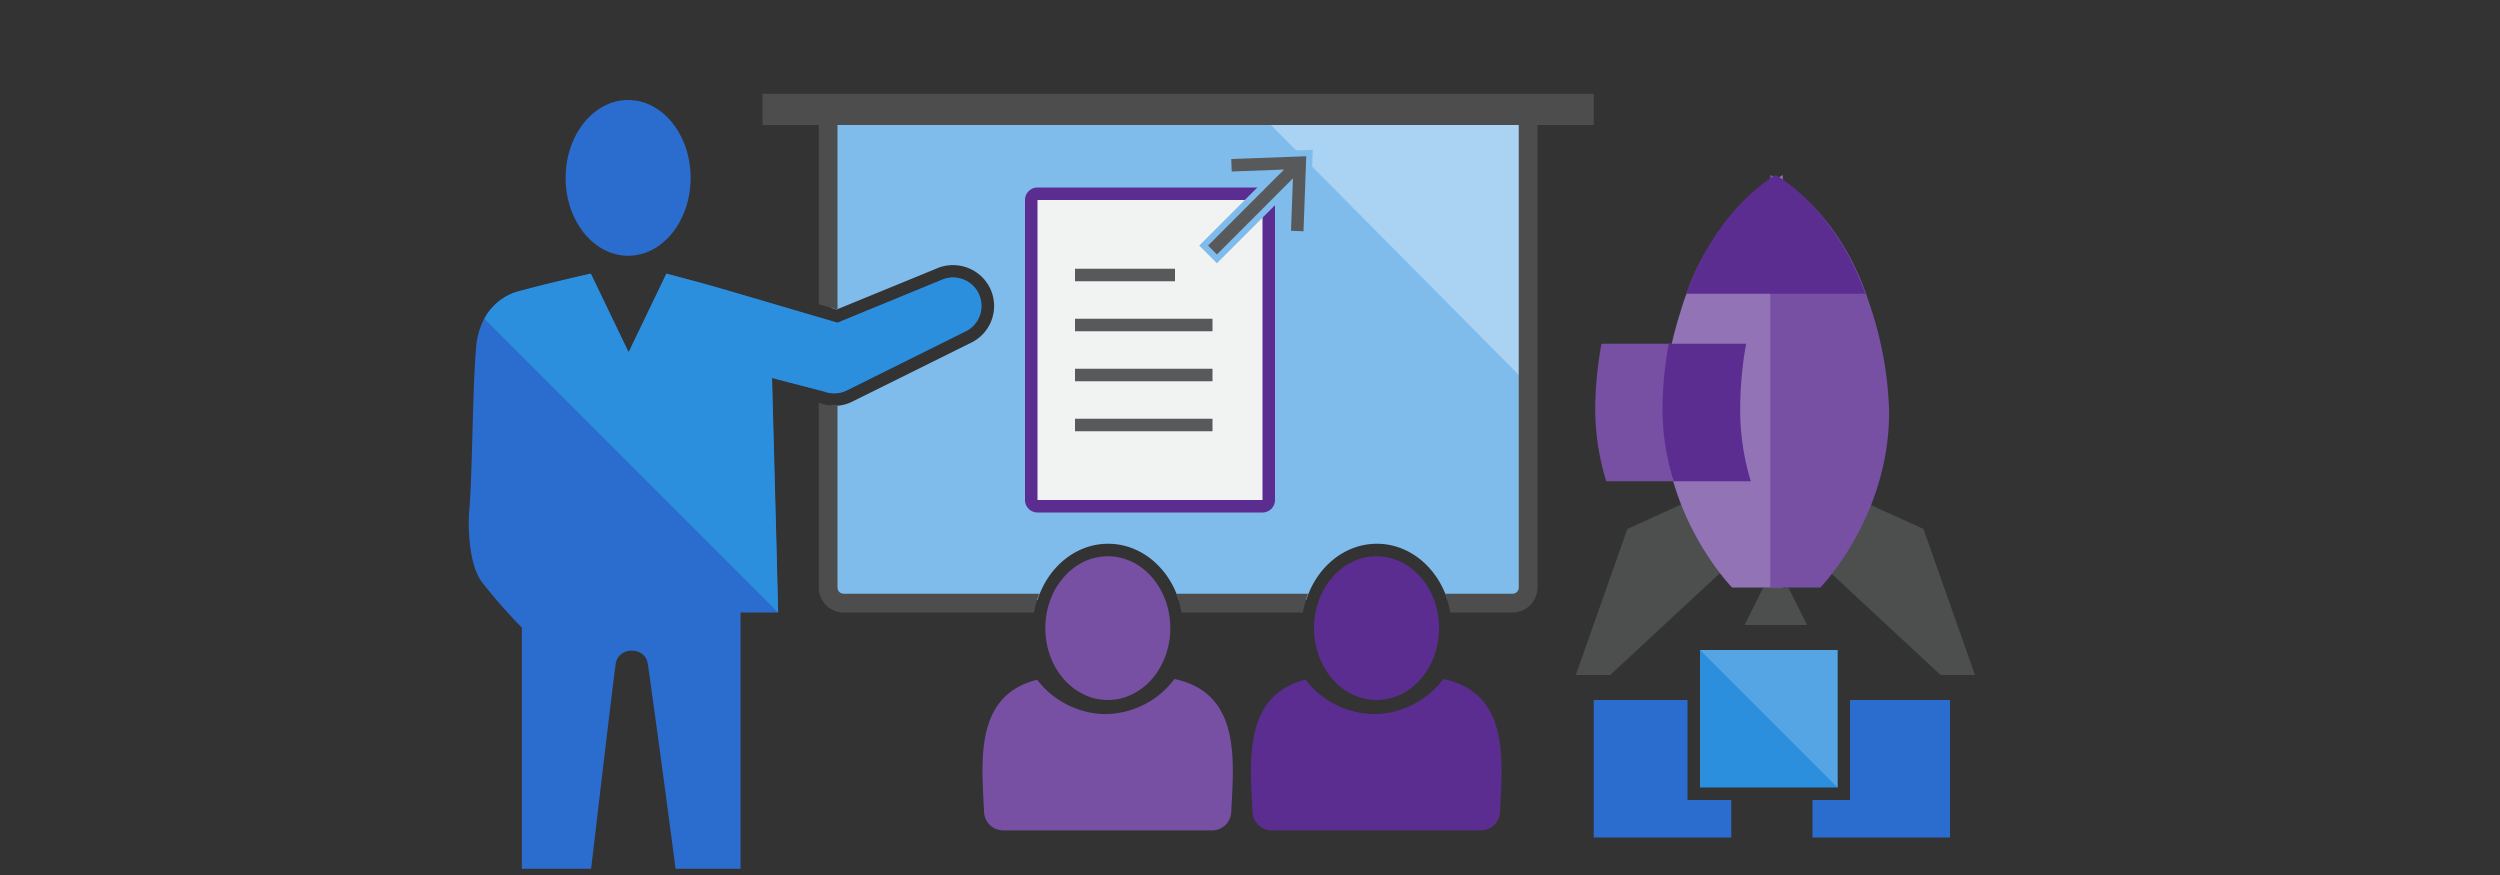 <svg id="ICONS" xmlns="http://www.w3.org/2000/svg" viewBox="0 0 400 140"><rect x="0" y="0" width="400" height="140" fill="#333333" stroke="none"/><defs><style>.cls-1{fill:#4d4e4e;}.cls-2{fill:#7750a3;}.cls-3{fill:#9273b6;}.cls-4{fill:#5c2d91;}.cls-5{fill:#80bceb;}.cls-6{fill:#aad2f2;}.cls-7{fill:#2b6dcf;}.cls-8{fill:#2b8fde;}.cls-9{fill:#f1f2f2;}.cls-10{fill:#58595b;}.cls-11{fill:none;stroke:#58595b;stroke-miterlimit:10;stroke-width:2px;}.cls-12{fill:#55a5e4;}.cls-13{fill:#4d4d4d;}</style></defs><title>BotFramework-Developing-publish</title><polygon class="cls-1" points="276.88 90.13 257.63 108 252.13 108 260.38 84.63 269.47 80.5 276.88 90.13"/><polygon class="cls-1" points="291.25 90.13 310.5 108 316 108 307.75 84.63 298.66 80.5 291.25 90.13"/><polygon class="cls-1" points="289.13 100 279.13 100 282.13 94 286.13 94 289.13 100"/><path class="cls-2" d="M274,55H256.24a58.86,58.86,0,0,0-1,10.13A39.31,39.31,0,0,0,257,77h17Z"/><path class="cls-3" d="M285.25,28V94h-8.12s-11.17-11.39-11-28.37A57.55,57.55,0,0,1,268.84,50c.3-1,.61-2,1-3,0-.1.07-.2.11-.3A35.64,35.64,0,0,1,285.25,28Z"/><path class="cls-2" d="M302.25,65.63c.17,17-11,28.37-11,28.37h-8V28c2.95,1.13,10.76,6.49,15.21,18.7,0,.1.08.2.11.3.36,1,.67,2,1,3A57.55,57.55,0,0,1,302.25,65.63Z"/><path class="cls-4" d="M280.13,77H267.75A39.35,39.35,0,0,1,266,65.13,59.64,59.64,0,0,1,267,55h12.38a59.64,59.64,0,0,0-.95,10.13A39.35,39.35,0,0,0,280.13,77Z"/><path class="cls-4" d="M298.34,46.7c-4.45-12.21-12.26-17.57-14.21-18.7-2,1.13-9.76,6.49-14.21,18.7,0,.1-.08.2-.11.3h28.64C298.41,46.9,298.38,46.8,298.34,46.7Z"/><path class="cls-5" d="M242.85,18.9A5.88,5.88,0,0,1,242,19H135c-.33,0-.64,0-.93,0l-1.1-.11V49.27l.87.26,16-6.56a6.45,6.45,0,0,1,2.64-.55,6.58,6.58,0,0,1,6,3.85,6.54,6.54,0,0,1-3.28,8.65l-19,9.42a6.56,6.56,0,0,1-2.21.58l-.55,0c-.15,0-.3,0-.45,0V94a2,2,0,0,0,2,2H166c1.65-5.23,6.09-9,11.3-9s9.65,3.77,11.3,9H209c1.65-5.23,6.09-9,11.3-9s9.65,3.77,11.3,9H242a2,2,0,0,0,2-2V18.72Z"/><polygon class="cls-6" points="244 61 200 16.63 244 17 244 61"/><path class="cls-7" d="M83.5,100.43V139H94.58c1.54-13.16,3.6-30.57,3.94-32.83.43-2.76,4.7-2.76,5.12,0,.35,2.26,2.74,19.67,4.45,32.83h10.4V98h6l-.33-12.33-.67-25.2,8.42,2.19a4.54,4.54,0,0,0,1.93.25,4.49,4.49,0,0,0,1.48-.38l19-9.45a4.54,4.54,0,1,0-3.75-8.27L134,51.64,118.08,47c-.93-.28-1.91-.57-2.94-.86l0,0c-2.06-.58-4.18-1.16-5.79-1.59l-2.7-.72-6,12.48h-.1l-6-12.48s-5.77,1.3-9.89,2.39L83,46.6A8.84,8.84,0,0,0,77.48,51,11.43,11.43,0,0,0,76.2,55.4c-.61,6.36-.6,20.59-1.12,26.31-.19,2-.2,8.56,2.07,11.48A88.76,88.76,0,0,0,83.5,100.43Z"/><path class="cls-8" d="M154.36,53.08l-19,9.45a4.49,4.49,0,0,1-1.48.38,4.54,4.54,0,0,1-1.93-.25l-8.42-2.19.67,25.2L124.5,98l-47-47A8.84,8.84,0,0,1,83,46.6l1.63-.44c4.12-1.09,9.89-2.39,9.89-2.39l6,12.48h.1l6-12.48,2.7.72c1.61.43,3.73,1,5.79,1.59l0,0c1,.29,2,.58,2.94.86L134,51.64l16.63-6.83a4.54,4.54,0,1,1,3.75,8.27Z"/><rect class="cls-9" x="159" y="37" width="50" height="38" transform="translate(240 -128) rotate(90)"/><path class="cls-4" d="M202,30H166a2,2,0,0,0-2,2V80a2,2,0,0,0,2,2h36a2,2,0,0,0,2-2V32A2,2,0,0,0,202,30Zm0,50H166V32h36Z"/><polygon class="cls-5" points="191.88 39.29 202.95 28.22 196.1 28.47 195.96 24.47 210.04 23.96 209.53 38.04 205.53 37.9 205.78 31.05 194.71 42.12 191.88 39.29"/><polygon class="cls-10" points="197 25.44 197.07 27.44 205.45 27.13 193.29 39.29 194.71 40.71 206.87 28.54 206.56 36.93 208.56 37 209 25 197 25.44"/><line class="cls-11" x1="172" y1="44" x2="188" y2="44"/><line class="cls-11" x1="172" y1="52" x2="194" y2="52"/><line class="cls-11" x1="172" y1="60" x2="194" y2="60"/><line class="cls-11" x1="172" y1="68" x2="194" y2="68"/><polygon class="cls-7" points="296 112 296 128 290 128 290 134 312 134 312 112 296 112"/><polygon class="cls-7" points="270 128 270 112 255 112 255 134 277 134 277 128 270 128"/><rect class="cls-8" x="272" y="104" width="22" height="22"/><polygon class="cls-12" points="294 104 294 126 272 104 294 104"/><rect class="cls-13" x="122" y="15" width="133" height="5"/><ellipse class="cls-7" cx="100.5" cy="28.46" rx="10" ry="12.46"/><path class="cls-13" d="M166.3,95H135a1,1,0,0,1-1-1V64.9l-.55,0a6.58,6.58,0,0,1-2.11-.35l-.34-.09V94a4,4,0,0,0,4,4h30.44A14.61,14.61,0,0,1,166.3,95Z"/><ellipse class="cls-2" cx="177.25" cy="100.5" rx="10" ry="11.5"/><path class="cls-2" d="M197,129.86a3.07,3.07,0,0,1-2.87,3H160.45a3.07,3.07,0,0,1-3-3c-.41-8.21-1.5-18.62,8.49-21.1a14.09,14.09,0,0,0,9.42,5.4,13.3,13.3,0,0,0,1.55.09,13.94,13.94,0,0,0,11-5.61C198.53,110.9,197.42,121.52,197,129.86Z"/><path class="cls-13" d="M209.3,95H188.2a14.61,14.61,0,0,1,.84,3h19.43A14.61,14.61,0,0,1,209.3,95Z"/><path class="cls-13" d="M242,17H135c-2.21,0-4-1.19-4,1V48.68l2.87.84.13-.05V19.91c.32,0,.66.05,1,.05H242a6.78,6.78,0,0,0,1-.08V94a1,1,0,0,1-1,1H231.2a14.61,14.61,0,0,1,.84,3H242a4,4,0,0,0,4-4V17C246,14.79,244.19,17,242,17Z"/><ellipse class="cls-4" cx="220.25" cy="100.5" rx="10" ry="11.5"/><path class="cls-4" d="M240,129.86a3.07,3.07,0,0,1-3,3h-33.6a3.07,3.07,0,0,1-3-3c-.32-6.36-1-14,3.29-18.32a10.84,10.84,0,0,1,5.2-2.78,14,14,0,0,0,11,5.49,10.92,10.92,0,0,0,1.29-.07,14,14,0,0,0,9.76-5.54C241.53,110.9,240.42,121.52,240,129.86Z"/></svg>